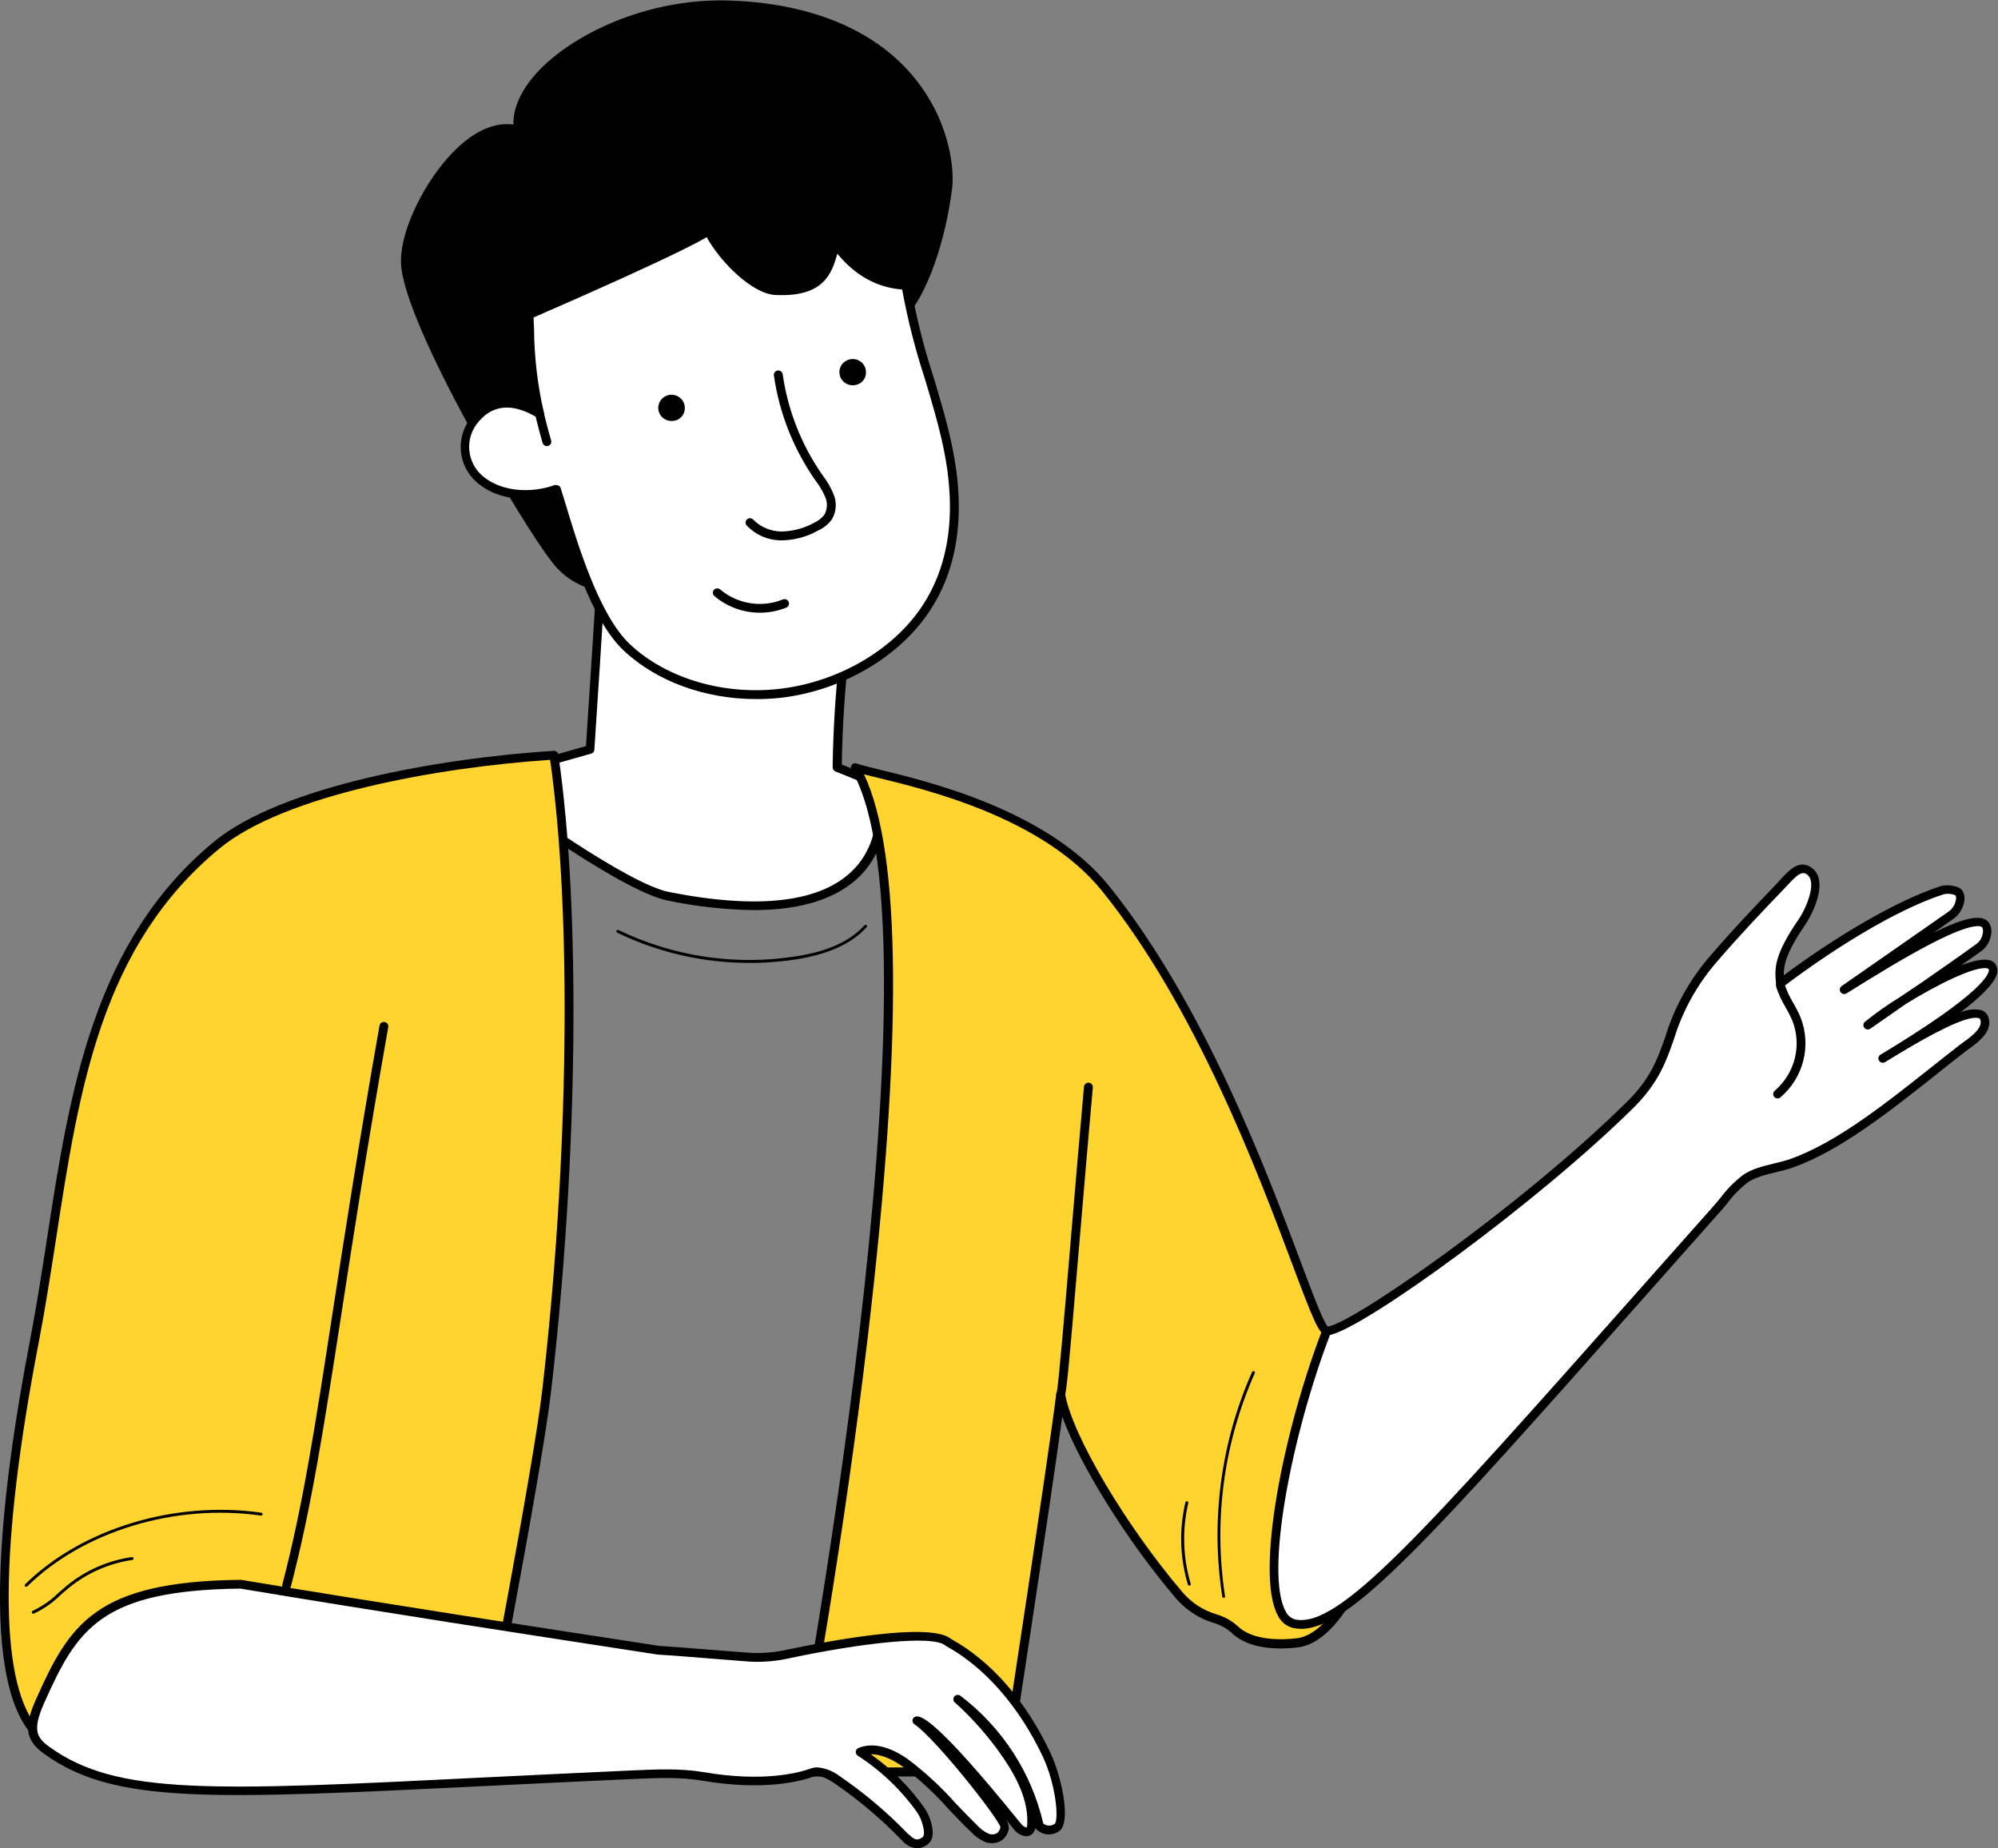 <svg width="80" height="74" viewBox="0 0 80 74" fill="none" xmlns="http://www.w3.org/2000/svg">
<rect x="0" y="0" width="80" height="74" fill="#808080" stroke="none"/>
<g clip-path="url(#clip0_6263_82287)">
<path d="M34.189 23.946C33.522 26.778 33.514 30.719 33.514 30.719L35.196 31.396C35.196 31.396 36.785 37.867 26.752 35.879C24.803 35.487 19.158 31.263 19.158 31.263L23.622 30.004C23.622 30.004 24.049 23.597 24.217 20.414C26.565 21.502 31.374 23.071 34.189 23.946Z" fill="white"/>
<path d="M30.176 36.435C29.017 36.418 27.862 36.29 26.728 36.052C24.759 35.66 19.293 31.577 19.061 31.403C19.035 31.383 19.014 31.357 19.002 31.327C18.99 31.297 18.987 31.264 18.993 31.232C18.999 31.2 19.014 31.17 19.036 31.146C19.058 31.122 19.087 31.104 19.118 31.095L23.462 29.869C23.522 28.965 23.897 23.308 24.058 20.405C24.061 20.377 24.069 20.349 24.084 20.325C24.099 20.3 24.119 20.279 24.144 20.264C24.169 20.251 24.198 20.244 24.227 20.244C24.256 20.244 24.285 20.251 24.311 20.264C26.537 21.29 31.064 22.802 34.256 23.794C34.297 23.807 34.331 23.834 34.353 23.87C34.376 23.906 34.384 23.948 34.377 23.99C33.781 26.498 33.714 29.932 33.706 30.608L35.279 31.24C35.305 31.251 35.328 31.267 35.346 31.288C35.364 31.308 35.377 31.333 35.384 31.36C35.406 31.45 35.905 33.558 34.455 35.05C33.541 35.97 32.113 36.435 30.176 36.435ZM19.549 31.336C20.717 32.193 25.147 35.388 26.788 35.711C30.413 36.427 32.901 36.123 34.181 34.807C35.341 33.617 35.114 31.922 35.041 31.526L33.452 30.885C33.419 30.872 33.391 30.849 33.371 30.82C33.351 30.791 33.341 30.757 33.34 30.722C33.34 30.683 33.356 26.873 33.986 24.067C30.899 23.111 26.658 21.7 24.382 20.68C24.205 23.906 23.802 29.954 23.798 30.014C23.796 30.05 23.783 30.085 23.76 30.113C23.737 30.141 23.706 30.162 23.671 30.171L19.549 31.336Z" fill="black"/>
<path d="M29.279 0.181C24.786 0.007 20.412 2.872 20.753 5.19C18.608 4.566 16.149 8.628 16.235 10.532C16.346 12.975 21.169 21.033 22.194 22.316C22.59 22.879 23.183 23.28 23.858 23.441C23.805 22.769 24.454 22.339 24.472 21.661C24.486 20.827 23.348 19.372 24.241 19.394C28.49 19.496 27.946 20.447 36.013 12.695C37.041 11.714 37.717 9.32 37.943 7.518C38.168 5.765 36.895 0.476 29.279 0.181Z" fill="black"/>
<path d="M23.861 23.617C23.845 23.62 23.828 23.62 23.812 23.617C23.102 23.449 22.478 23.03 22.058 22.44C20.993 21.113 16.168 13.015 16.057 10.554C15.992 9.105 17.263 6.705 18.671 5.614C19.315 5.116 19.962 4.903 20.556 4.987C20.544 4.316 20.866 3.602 21.5 2.908C22.852 1.426 25.87 -0.108 29.286 0.024C32.446 0.145 34.941 1.167 36.497 2.977C38.016 4.742 38.225 6.744 38.121 7.556C37.881 9.468 37.176 11.843 36.135 12.837C28.873 19.812 28.549 19.797 25.445 19.636C25.089 19.616 24.686 19.597 24.235 19.585C24.159 19.585 24.104 19.585 24.09 19.616C24.012 19.726 24.197 20.187 24.318 20.491C24.483 20.901 24.652 21.324 24.646 21.681C24.618 22.019 24.502 22.344 24.31 22.625C24.135 22.863 24.038 23.149 24.032 23.444C24.035 23.473 24.03 23.501 24.019 23.527C24.007 23.553 23.989 23.576 23.967 23.593C23.935 23.612 23.898 23.62 23.861 23.617ZM20.302 5.303C19.758 5.303 19.249 5.597 18.89 5.875C17.451 6.991 16.357 9.327 16.411 10.521C16.52 12.919 21.283 20.893 22.336 22.205C22.665 22.675 23.142 23.026 23.693 23.201C23.746 22.927 23.853 22.666 24.009 22.432C24.171 22.199 24.27 21.929 24.297 21.648C24.297 21.362 24.14 20.954 23.994 20.595C23.796 20.091 23.619 19.654 23.796 19.391C23.848 19.326 23.916 19.275 23.993 19.243C24.071 19.211 24.155 19.2 24.239 19.21C24.696 19.21 25.101 19.242 25.459 19.261C28.424 19.414 28.734 19.43 35.883 12.56C36.856 11.627 37.528 9.338 37.76 7.487C37.857 6.728 37.657 4.85 36.217 3.173C34.705 1.408 32.365 0.463 29.264 0.343C25.963 0.227 23.063 1.696 21.762 3.126C21.122 3.828 20.832 4.534 20.926 5.165C20.93 5.195 20.927 5.224 20.916 5.252C20.906 5.28 20.889 5.305 20.866 5.324C20.844 5.343 20.817 5.356 20.788 5.363C20.759 5.369 20.73 5.368 20.701 5.36C20.572 5.322 20.437 5.303 20.302 5.303Z" fill="black"/>
<path d="M36.276 11.436C36.276 11.389 34.739 11.581 33.444 9.763C33.192 10.728 33.056 11.724 31.06 11.64C30.087 11.595 28.663 10.032 28.303 9.091C28.303 9.091 30.431 8.587 21.184 12.601C21.196 12.797 21.206 12.972 21.21 13.146C21.221 14.303 21.359 15.455 21.621 16.582C20.404 15.846 19.523 16.123 18.948 16.896C18.681 17.266 18.573 17.726 18.647 18.174C18.721 18.623 18.972 19.025 19.345 19.292C20.104 19.863 21.301 19.947 22.288 19.59C22.803 21.247 23.695 24.587 25.107 25.918C26.611 27.332 29.004 28.034 31.332 27.74C33.66 27.446 35.855 26.171 37.043 24.406C38.392 22.414 38.408 20.029 37.953 17.862C37.498 15.695 36.604 13.627 36.276 11.436Z" fill="white"/>
<path d="M30.266 27.987C28.246 27.987 26.294 27.285 24.979 26.049C23.664 24.814 22.837 22.045 22.283 20.205L22.164 19.813C21.125 20.131 19.967 19.984 19.23 19.421C18.823 19.127 18.55 18.687 18.47 18.196C18.39 17.705 18.509 17.202 18.801 16.797C19.433 15.952 20.329 15.764 21.356 16.246C21.154 15.243 21.046 14.223 21.032 13.2V13.157C21.032 13.001 21.018 12.824 21.006 12.616C21.003 12.58 21.012 12.545 21.031 12.514C21.05 12.484 21.078 12.46 21.111 12.445C26.077 10.288 27.652 9.48 28.145 9.18C28.145 9.18 28.145 9.167 28.145 9.159C28.136 9.136 28.132 9.111 28.133 9.086C28.134 9.061 28.141 9.037 28.153 9.014C28.164 8.992 28.181 8.973 28.201 8.958C28.221 8.942 28.244 8.931 28.268 8.925C28.355 8.906 28.62 8.843 28.687 9.041C28.715 9.12 28.723 9.184 28.598 9.296C29.069 10.188 30.282 11.43 31.075 11.467C32.817 11.549 33.014 10.779 33.24 9.886C33.254 9.831 33.268 9.777 33.284 9.722C33.292 9.689 33.309 9.66 33.334 9.637C33.358 9.615 33.389 9.6 33.423 9.594C33.456 9.588 33.49 9.591 33.522 9.604C33.553 9.616 33.58 9.638 33.599 9.665C34.303 10.645 35.188 11.187 36.208 11.251C36.301 11.251 36.44 11.265 36.462 11.412C36.673 12.638 36.973 13.848 37.358 15.032C37.634 15.946 37.918 16.891 38.118 17.844C38.682 20.525 38.369 22.77 37.183 24.522C35.965 26.322 33.728 27.626 31.347 27.926C30.988 27.969 30.628 27.989 30.266 27.987ZM22.281 19.421C22.309 19.421 22.336 19.427 22.361 19.439C22.382 19.449 22.401 19.464 22.417 19.482C22.432 19.5 22.444 19.522 22.45 19.544C22.504 19.715 22.561 19.903 22.623 20.105C23.133 21.8 23.989 24.635 25.223 25.792C26.691 27.175 29.021 27.855 31.301 27.567C33.581 27.279 35.725 26.034 36.889 24.316C38.019 22.645 38.315 20.488 37.771 17.903C37.572 16.966 37.292 16.028 37.018 15.12C36.641 13.965 36.341 12.785 36.122 11.591C35.115 11.512 34.243 11.03 33.526 10.155C33.297 11.012 32.93 11.898 31.049 11.81C30.115 11.767 28.832 10.475 28.296 9.494C28.097 9.614 27.795 9.773 27.358 9.99C26.166 10.579 24.146 11.502 21.364 12.71C21.364 12.871 21.379 13.012 21.383 13.14V13.185C21.394 14.313 21.527 15.438 21.781 16.538C21.79 16.572 21.788 16.607 21.776 16.639C21.765 16.672 21.743 16.7 21.715 16.721C21.686 16.74 21.651 16.751 21.616 16.751C21.58 16.751 21.546 16.74 21.517 16.721C20.494 16.103 19.673 16.193 19.079 16.987C18.959 17.152 18.873 17.338 18.826 17.536C18.779 17.734 18.771 17.939 18.805 18.139C18.838 18.34 18.911 18.532 19.019 18.704C19.128 18.877 19.27 19.026 19.437 19.145C20.124 19.66 21.238 19.77 22.218 19.417C22.239 19.414 22.261 19.416 22.281 19.421Z" fill="black"/>
<path d="M34.674 14.906C34.675 14.8 34.645 14.697 34.586 14.609C34.527 14.521 34.443 14.453 34.345 14.413C34.246 14.373 34.137 14.363 34.033 14.384C33.928 14.406 33.833 14.458 33.759 14.534C33.685 14.609 33.635 14.705 33.617 14.809C33.599 14.913 33.613 15.02 33.657 15.116C33.701 15.211 33.773 15.292 33.864 15.347C33.955 15.402 34.061 15.429 34.167 15.424C34.235 15.422 34.302 15.408 34.364 15.382C34.426 15.355 34.483 15.317 34.53 15.269C34.577 15.22 34.614 15.164 34.639 15.101C34.663 15.039 34.675 14.973 34.674 14.906Z" fill="black"/>
<path d="M27.42 16.342C27.423 16.236 27.393 16.133 27.336 16.044C27.278 15.956 27.195 15.886 27.097 15.845C26.999 15.804 26.89 15.792 26.786 15.812C26.681 15.833 26.585 15.883 26.51 15.958C26.435 16.033 26.384 16.128 26.365 16.232C26.345 16.335 26.357 16.442 26.4 16.538C26.442 16.635 26.514 16.716 26.604 16.773C26.694 16.829 26.799 16.857 26.905 16.854C26.973 16.853 27.04 16.84 27.103 16.814C27.166 16.788 27.222 16.75 27.27 16.703C27.318 16.655 27.356 16.599 27.381 16.537C27.407 16.475 27.42 16.409 27.42 16.342Z" fill="black"/>
<path d="M30.437 24.529C29.766 24.533 29.116 24.297 28.607 23.865C28.589 23.85 28.574 23.832 28.562 23.811C28.551 23.79 28.545 23.767 28.543 23.744C28.541 23.721 28.543 23.697 28.551 23.675C28.558 23.653 28.57 23.632 28.586 23.614C28.601 23.597 28.62 23.582 28.642 23.572C28.663 23.562 28.686 23.556 28.71 23.555C28.734 23.554 28.757 23.557 28.78 23.565C28.802 23.573 28.822 23.586 28.84 23.602C29.182 23.89 29.598 24.079 30.043 24.149C30.488 24.218 30.943 24.164 31.358 23.994C31.401 23.981 31.447 23.983 31.487 24.002C31.528 24.02 31.56 24.053 31.577 24.093C31.595 24.134 31.596 24.179 31.581 24.221C31.567 24.262 31.537 24.297 31.497 24.318C31.162 24.457 30.801 24.529 30.437 24.529Z" fill="black"/>
<path d="M31.333 21.633H31.313C31.05 21.636 30.789 21.586 30.546 21.485C30.304 21.383 30.085 21.233 29.905 21.044C29.888 21.028 29.874 21.008 29.865 20.986C29.856 20.964 29.852 20.94 29.853 20.916C29.853 20.893 29.859 20.869 29.869 20.848C29.879 20.826 29.893 20.807 29.911 20.791C29.929 20.775 29.95 20.763 29.973 20.755C29.995 20.747 30.019 20.745 30.043 20.747C30.067 20.748 30.091 20.755 30.112 20.766C30.133 20.777 30.152 20.793 30.167 20.811C30.317 20.961 30.496 21.08 30.694 21.16C30.892 21.24 31.104 21.28 31.317 21.278C31.765 21.265 32.203 21.146 32.594 20.931C32.759 20.857 32.902 20.744 33.011 20.601C33.07 20.493 33.103 20.374 33.109 20.252C33.114 20.129 33.091 20.007 33.041 19.895C32.945 19.671 32.822 19.46 32.674 19.266L32.602 19.166C31.752 17.927 31.199 16.513 30.987 15.032C30.984 15.009 30.985 14.986 30.991 14.963C30.997 14.941 31.007 14.92 31.021 14.902C31.035 14.883 31.053 14.868 31.073 14.856C31.093 14.845 31.115 14.837 31.138 14.834C31.161 14.831 31.185 14.832 31.207 14.838C31.23 14.843 31.251 14.853 31.27 14.867C31.289 14.881 31.304 14.898 31.316 14.918C31.328 14.938 31.336 14.96 31.339 14.983C31.542 16.411 32.075 17.774 32.896 18.968L32.966 19.068C33.131 19.286 33.267 19.524 33.373 19.776C33.443 19.938 33.474 20.115 33.462 20.291C33.452 20.467 33.399 20.639 33.309 20.791C33.169 20.985 32.979 21.139 32.759 21.238C32.324 21.484 31.834 21.619 31.333 21.633Z" fill="black"/>
<path d="M21.897 17.86C21.858 17.86 21.821 17.847 21.79 17.824C21.759 17.801 21.737 17.769 21.726 17.732C21.557 17.144 21.482 16.825 21.341 16.252C21.335 16.229 21.334 16.206 21.338 16.183C21.342 16.161 21.35 16.139 21.362 16.119C21.374 16.099 21.39 16.082 21.409 16.069C21.428 16.055 21.449 16.046 21.472 16.04C21.495 16.035 21.518 16.034 21.541 16.037C21.564 16.041 21.587 16.049 21.606 16.061C21.626 16.073 21.644 16.089 21.657 16.107C21.671 16.126 21.681 16.147 21.686 16.169C21.824 16.738 21.901 17.052 22.068 17.636C22.074 17.659 22.076 17.682 22.073 17.704C22.07 17.727 22.063 17.75 22.052 17.77C22.04 17.79 22.025 17.807 22.007 17.821C21.988 17.835 21.967 17.846 21.945 17.852C21.93 17.858 21.913 17.86 21.897 17.86Z" fill="black"/>
<path d="M21.891 55.654C23.041 45.711 23.008 35.88 22.179 30.223C18.24 30.474 11.518 31.482 8.684 33.817C2.779 38.685 2.769 46.454 1.372 53.692C0.089 60.36 -0.497 66.914 1.311 69.204C1.483 69.424 2.808 70.291 3.086 70.242C3.919 70.097 9.675 64.149 9.675 65.927C9.675 69.5 9.22 70.94 9.22 70.94H19.18C19.18 70.94 21.498 59.04 21.891 55.654Z" fill="#FFD42E"/>
<path d="M19.18 71.118H9.221C9.193 71.118 9.166 71.112 9.141 71.099C9.116 71.087 9.094 71.069 9.078 71.047C9.061 71.025 9.05 70.999 9.046 70.973C9.041 70.946 9.043 70.918 9.052 70.892C9.052 70.876 9.499 69.425 9.499 65.93C9.499 65.85 9.483 65.795 9.459 65.783C9.026 65.587 6.841 67.466 5.536 68.588C4.231 69.709 3.451 70.366 3.117 70.425C2.72 70.496 1.329 69.513 1.17 69.323C-0.816 66.805 0.092 59.422 1.2 53.67C1.46 52.315 1.677 50.925 1.885 49.566C2.789 43.728 3.723 37.69 8.571 33.695C11.263 31.477 17.577 30.351 22.168 30.059C22.213 30.056 22.257 30.07 22.292 30.098C22.327 30.126 22.349 30.166 22.355 30.21C23.256 36.376 23.149 46.375 22.067 55.684C21.679 59.039 19.373 70.857 19.349 70.98C19.341 71.019 19.32 71.053 19.289 71.078C19.259 71.103 19.22 71.117 19.18 71.118ZM9.447 70.768H19.027C19.292 69.413 21.349 58.786 21.713 55.645C22.778 46.444 22.905 36.572 22.027 30.42C17.504 30.722 11.39 31.826 8.796 33.964C4.05 37.874 3.168 43.573 2.241 49.618C2.03 50.972 1.814 52.374 1.552 53.737C-0.02 61.881 -0.053 67.197 1.454 69.107C1.623 69.321 2.845 70.088 3.065 70.088C3.313 70.045 4.372 69.135 5.308 68.323C7.519 66.423 9.014 65.199 9.61 65.466C9.69 65.51 9.756 65.577 9.797 65.658C9.839 65.739 9.856 65.831 9.845 65.921C9.845 68.733 9.574 70.227 9.447 70.759V70.768Z" fill="black"/>
<path d="M51.955 65.766C55.038 65.394 57.803 54.075 53.129 53.286C52.484 53.177 49.762 42.387 44.284 35.582C41.368 31.958 35.147 31.072 34.249 30.719C38.267 37.582 31.917 70.932 31.917 70.932L40.236 70.948C40.236 70.948 42.123 58.664 42.476 55.83C42.743 57.434 44.84 61.072 47.21 63.851C48.094 64.886 48.886 64.684 49.437 65.223C50.07 65.857 51.244 65.851 51.955 65.766Z" fill="#FFD42E"/>
<path d="M40.235 71.118H31.912C31.886 71.118 31.86 71.113 31.837 71.102C31.813 71.091 31.792 71.075 31.775 71.055C31.758 71.035 31.746 71.012 31.74 70.987C31.733 70.962 31.733 70.936 31.738 70.91C31.801 70.579 38.03 37.547 34.091 30.819C34.072 30.787 34.064 30.751 34.067 30.714C34.07 30.678 34.085 30.643 34.109 30.616C34.133 30.588 34.166 30.568 34.202 30.56C34.238 30.551 34.276 30.554 34.31 30.568C34.457 30.626 34.791 30.707 35.212 30.811C37.238 31.301 41.979 32.454 44.418 35.484C48.202 40.19 50.709 46.858 52.056 50.453C52.541 51.743 52.998 52.963 53.178 53.129C54.908 53.437 55.862 55.184 55.794 57.934C55.711 61.366 53.989 65.707 51.972 65.951C51.283 66.035 50.02 66.068 49.307 65.362C49.098 65.18 48.851 65.046 48.584 64.97C47.992 64.788 47.467 64.44 47.07 63.97C45.098 61.658 43.215 58.608 42.533 56.714C42.005 60.564 40.422 70.865 40.406 70.979C40.398 71.018 40.376 71.052 40.345 71.078C40.314 71.103 40.275 71.117 40.235 71.118ZM32.131 70.751L40.076 70.767C40.293 69.359 41.965 58.434 42.293 55.802C42.298 55.761 42.319 55.722 42.35 55.694C42.382 55.666 42.423 55.65 42.466 55.649C42.508 55.65 42.549 55.664 42.582 55.691C42.615 55.718 42.637 55.755 42.645 55.796C42.917 57.434 45.068 61.068 47.338 63.733C47.695 64.157 48.17 64.469 48.705 64.629C49.02 64.72 49.311 64.88 49.555 65.098C50.185 65.721 51.424 65.647 51.929 65.586C53.58 65.39 55.351 61.513 55.439 57.907C55.468 56.693 55.298 53.825 53.091 53.453C52.813 53.406 52.614 52.935 51.722 50.556C50.382 46.985 47.887 40.339 44.138 35.684C41.775 32.742 37.115 31.615 35.126 31.132L34.594 31.001C36.09 34.139 36.145 41.669 34.759 53.414C33.782 61.723 32.375 69.414 32.125 70.759L32.131 70.751Z" fill="black"/>
<path d="M11.476 63.642C11.461 63.644 11.446 63.644 11.432 63.642C11.409 63.637 11.388 63.627 11.369 63.613C11.351 63.6 11.335 63.582 11.323 63.563C11.311 63.543 11.304 63.521 11.3 63.498C11.297 63.476 11.299 63.453 11.305 63.431C12.121 60.318 12.618 57.1 13.303 52.645C13.772 49.613 14.352 45.84 15.196 41.057C15.204 41.011 15.23 40.971 15.269 40.944C15.307 40.917 15.355 40.907 15.402 40.915C15.448 40.923 15.489 40.949 15.516 40.987C15.543 41.025 15.554 41.072 15.546 41.118C14.701 45.897 14.121 49.668 13.655 52.698C12.965 57.163 12.463 60.389 11.646 63.517C11.636 63.553 11.613 63.586 11.582 63.608C11.552 63.631 11.514 63.643 11.476 63.642Z" fill="black"/>
<path d="M42.472 56.005C42.447 56.005 42.422 56 42.399 55.99C42.376 55.98 42.356 55.966 42.339 55.948C42.314 55.922 42.299 55.889 42.294 55.854C42.289 55.819 42.295 55.784 42.311 55.752C42.382 55.464 42.629 52.546 42.889 49.459C43.052 47.543 43.234 45.372 43.403 43.505C43.407 43.459 43.43 43.416 43.466 43.386C43.502 43.357 43.549 43.342 43.596 43.346C43.643 43.351 43.686 43.373 43.716 43.409C43.746 43.444 43.761 43.49 43.757 43.537C43.588 45.402 43.403 47.572 43.242 49.488C42.704 55.856 42.686 55.872 42.589 55.96C42.557 55.989 42.515 56.005 42.472 56.005Z" fill="black"/>
<path d="M1.049 63.527C1.033 63.526 1.018 63.52 1.007 63.509C0.996 63.498 0.99 63.483 0.99 63.468C0.99 63.452 0.996 63.438 1.007 63.426C3.284 61.193 6.992 60.067 10.454 60.559C10.463 60.56 10.471 60.561 10.479 60.565C10.486 60.569 10.493 60.574 10.499 60.58C10.504 60.586 10.508 60.594 10.511 60.602C10.513 60.61 10.514 60.618 10.513 60.626C10.512 60.635 10.509 60.642 10.504 60.65C10.5 60.657 10.494 60.663 10.487 60.667C10.48 60.672 10.472 60.675 10.463 60.676C10.455 60.678 10.447 60.677 10.438 60.675C7.01 60.187 3.341 61.299 1.091 63.509C1.085 63.514 1.079 63.519 1.072 63.522C1.065 63.525 1.057 63.527 1.049 63.527Z" fill="black"/>
<path d="M1.331 64.602C1.319 64.602 1.308 64.598 1.298 64.592C1.289 64.585 1.281 64.575 1.278 64.564C1.274 64.557 1.273 64.55 1.272 64.542C1.272 64.534 1.274 64.526 1.277 64.519C1.28 64.512 1.284 64.506 1.29 64.5C1.295 64.495 1.302 64.491 1.309 64.488C1.695 64.307 2.045 64.063 2.346 63.764C2.459 63.664 2.579 63.568 2.698 63.462C3.439 62.863 4.332 62.473 5.28 62.337C5.296 62.334 5.311 62.338 5.324 62.347C5.337 62.357 5.345 62.37 5.348 62.386C5.35 62.401 5.346 62.416 5.337 62.429C5.327 62.441 5.313 62.45 5.298 62.452C4.373 62.587 3.502 62.967 2.779 63.552C2.66 63.648 2.543 63.748 2.43 63.85C2.119 64.159 1.757 64.411 1.359 64.598L1.331 64.602Z" fill="black"/>
<path d="M30.009 38.55C28.172 38.551 26.36 38.136 24.71 37.338C24.696 37.331 24.686 37.319 24.681 37.304C24.676 37.29 24.677 37.274 24.684 37.26C24.691 37.246 24.703 37.235 24.718 37.23C24.733 37.225 24.749 37.226 24.764 37.232C26.969 38.301 29.455 38.669 31.881 38.285C33.154 38.089 34.05 37.674 34.616 37.04C34.627 37.029 34.642 37.023 34.657 37.023C34.673 37.023 34.688 37.029 34.699 37.04C34.705 37.045 34.709 37.052 34.712 37.059C34.715 37.065 34.717 37.073 34.717 37.081C34.717 37.088 34.715 37.096 34.712 37.102C34.709 37.109 34.705 37.115 34.699 37.121C34.103 37.776 33.196 38.195 31.892 38.405C31.27 38.503 30.64 38.552 30.009 38.55Z" fill="black"/>
<path d="M65.287 44.232C67.25 42.294 66.427 40.953 68.626 38.39C69.542 37.321 70.426 36.396 71.236 35.553C71.663 35.109 72.047 34.539 72.484 34.903C73.006 35.339 72.432 36.515 72.172 36.894C71.163 38.359 71.24 38.839 71.288 39.382C73.02 38.063 75.707 36.306 77.789 35.639C77.944 35.59 78.345 35.617 78.445 35.751C78.584 35.937 78.445 36.419 78.147 36.633C76.907 37.502 75.086 38.757 73.848 39.627C76.089 38.223 79.035 36.447 79.505 37.025C79.652 37.21 79.569 37.706 79.255 37.929C77.91 38.892 76.141 40.086 74.796 41.053C75.948 40.073 79.517 38.008 79.797 38.747C80.078 39.486 76.784 41.544 75.394 42.379C76.52 41.687 79.158 40.057 79.456 40.747C79.68 41.267 78.89 41.742 78.621 41.946C76.522 43.556 74.053 45.76 71.749 46.568C71.201 46.764 70.368 46.85 69.897 47.187C69.427 47.525 69.135 47.972 68.73 48.423C57.433 61.117 53.856 65.431 51.822 65.007C50.114 64.648 51.385 57.777 53.125 53.288C54.048 53.322 61.124 48.342 65.287 44.232Z" fill="white"/>
<path d="M52.098 65.21C51.993 65.21 51.887 65.199 51.784 65.177C51.649 65.145 51.523 65.083 51.416 64.996C51.309 64.909 51.223 64.799 51.165 64.675C50.251 63.014 51.377 57.307 52.952 53.224C52.966 53.191 52.99 53.162 53.021 53.142C53.052 53.122 53.088 53.112 53.125 53.113C53.973 53.113 60.858 48.341 65.148 44.106C66.096 43.17 66.368 42.394 66.684 41.495C67.046 40.311 67.655 39.214 68.472 38.275C69.359 37.242 70.216 36.34 71.09 35.43C71.151 35.365 71.213 35.298 71.272 35.234C71.63 34.842 72.067 34.349 72.579 34.771C73.239 35.32 72.526 36.663 72.299 36.993C71.529 38.113 71.415 38.626 71.423 39.046C73.241 37.689 75.771 36.105 77.714 35.473C77.893 35.416 78.401 35.422 78.568 35.648C78.653 35.779 78.68 35.939 78.646 36.091C78.603 36.364 78.454 36.609 78.231 36.775C77.982 36.95 77.712 37.14 77.426 37.338C78.705 36.705 79.363 36.599 79.623 36.918C79.672 36.988 79.707 37.068 79.724 37.151C79.742 37.235 79.742 37.321 79.724 37.405C79.708 37.536 79.665 37.662 79.599 37.777C79.533 37.892 79.445 37.993 79.339 38.073C79.085 38.256 78.812 38.448 78.531 38.644C79.005 38.466 79.404 38.377 79.649 38.438C79.716 38.451 79.778 38.481 79.83 38.525C79.882 38.568 79.921 38.624 79.945 38.687C80.008 38.854 80.161 39.26 78.501 40.527C78.758 40.418 79.042 40.387 79.317 40.436C79.379 40.454 79.437 40.484 79.485 40.526C79.534 40.569 79.572 40.621 79.597 40.68C79.849 41.268 79.18 41.746 78.82 42.003L78.709 42.086C78.312 42.392 77.901 42.715 77.468 43.066C75.68 44.478 73.672 46.076 71.787 46.741C71.588 46.81 71.372 46.865 71.139 46.922C70.708 47.026 70.263 47.135 69.981 47.337C69.671 47.575 69.395 47.854 69.163 48.167C69.062 48.29 68.964 48.418 68.841 48.547C67.782 49.74 66.788 50.859 65.862 51.905C57.265 61.604 54.065 65.21 52.098 65.21ZM53.252 53.444C51.721 57.443 50.64 62.986 51.476 64.506C51.512 64.585 51.564 64.655 51.63 64.712C51.696 64.769 51.774 64.81 51.858 64.834C53.6 65.197 56.871 61.514 65.611 51.663L68.591 48.306C68.702 48.181 68.803 48.055 68.903 47.935C69.155 47.599 69.453 47.299 69.788 47.043C70.126 46.8 70.605 46.682 71.07 46.571C71.294 46.516 71.507 46.463 71.683 46.4C73.511 45.757 75.503 44.176 77.261 42.782C77.696 42.439 78.105 42.113 78.509 41.801L78.628 41.713C78.908 41.517 79.422 41.139 79.287 40.809C79.282 40.797 79.274 40.786 79.263 40.778C79.253 40.77 79.241 40.764 79.228 40.762C78.757 40.617 77.21 41.48 76.171 42.101C75.952 42.237 75.722 42.376 75.479 42.521C75.439 42.545 75.391 42.553 75.346 42.542C75.3 42.531 75.261 42.503 75.236 42.463C75.212 42.424 75.204 42.376 75.215 42.331C75.226 42.286 75.255 42.247 75.295 42.223L75.325 42.205L75.942 41.829C79.746 39.475 79.653 38.868 79.629 38.803C79.629 38.803 79.629 38.781 79.575 38.77C79.118 38.652 77.579 39.405 76.304 40.197C75.809 40.54 75.329 40.88 74.895 41.178C74.877 41.192 74.856 41.202 74.834 41.209C74.812 41.215 74.788 41.217 74.765 41.214C74.742 41.211 74.72 41.204 74.7 41.193C74.679 41.181 74.662 41.166 74.647 41.148C74.633 41.13 74.622 41.11 74.616 41.088C74.61 41.066 74.608 41.042 74.611 41.02C74.613 40.997 74.621 40.975 74.632 40.955C74.643 40.935 74.659 40.917 74.677 40.903C75.127 40.541 75.601 40.207 76.095 39.905L76.924 39.348C77.688 38.817 78.479 38.267 79.152 37.779C79.287 37.672 79.373 37.517 79.392 37.348C79.41 37.273 79.401 37.195 79.367 37.126C79.329 37.081 79.061 36.895 77.422 37.728C76.353 38.273 75.064 39.064 73.942 39.766C73.903 39.792 73.855 39.801 73.809 39.793C73.763 39.784 73.722 39.757 73.696 39.719C73.669 39.68 73.66 39.633 73.668 39.587C73.677 39.542 73.704 39.502 73.743 39.475C74.361 39.042 75.124 38.513 75.887 37.983C76.649 37.454 77.422 36.916 78.042 36.481C78.187 36.368 78.284 36.206 78.314 36.026C78.33 35.965 78.325 35.901 78.3 35.844C78.155 35.782 77.995 35.766 77.841 35.797C75.845 36.434 73.203 38.134 71.394 39.511C71.369 39.531 71.339 39.543 71.307 39.547C71.275 39.552 71.243 39.547 71.213 39.534C71.184 39.522 71.159 39.501 71.141 39.475C71.122 39.449 71.112 39.419 71.109 39.387V39.34C71.06 38.783 71.014 38.258 72.027 36.791C72.291 36.408 72.764 35.361 72.373 35.026C72.174 34.853 71.987 34.983 71.558 35.455L71.36 35.661C70.49 36.567 69.638 37.465 68.756 38.491C67.965 39.397 67.375 40.456 67.025 41.601C66.71 42.501 66.412 43.351 65.407 44.347C61.611 48.106 54.694 53.136 53.252 53.446V53.444Z" fill="black"/>
<path d="M71.175 43.975C71.139 43.975 71.103 43.965 71.073 43.944C71.043 43.924 71.021 43.895 71.008 43.861C70.995 43.828 70.994 43.791 71.003 43.756C71.012 43.721 71.032 43.691 71.06 43.667C71.456 43.329 71.736 42.877 71.863 42.376C71.989 41.874 71.956 41.346 71.767 40.863C71.687 40.678 71.595 40.498 71.493 40.324C71.339 40.07 71.215 39.8 71.121 39.52C71.114 39.497 71.111 39.474 71.113 39.45C71.115 39.427 71.122 39.404 71.133 39.384C71.144 39.363 71.16 39.345 71.178 39.33C71.197 39.315 71.218 39.304 71.241 39.298C71.264 39.291 71.287 39.289 71.311 39.292C71.335 39.295 71.357 39.303 71.378 39.315C71.398 39.326 71.416 39.342 71.431 39.361C71.445 39.379 71.455 39.401 71.461 39.424C71.549 39.679 71.663 39.924 71.803 40.155C71.912 40.341 72.01 40.534 72.095 40.732C72.311 41.282 72.349 41.886 72.205 42.459C72.061 43.032 71.74 43.547 71.288 43.934C71.257 43.96 71.216 43.975 71.175 43.975Z" fill="black"/>
<path d="M48.999 63.972C48.985 63.972 48.972 63.967 48.961 63.958C48.95 63.949 48.944 63.937 48.941 63.923C48.467 60.873 48.88 57.753 50.133 54.926C50.139 54.912 50.151 54.9 50.166 54.895C50.181 54.889 50.197 54.889 50.212 54.895C50.226 54.902 50.237 54.913 50.243 54.928C50.249 54.943 50.249 54.959 50.242 54.973C48.996 57.778 48.583 60.875 49.05 63.904C49.052 63.911 49.052 63.919 49.051 63.926C49.049 63.934 49.046 63.941 49.042 63.947C49.037 63.954 49.031 63.959 49.025 63.963C49.018 63.967 49.011 63.969 49.003 63.97L48.999 63.972Z" fill="black"/>
<path d="M47.619 63.48C47.606 63.48 47.594 63.476 47.584 63.468C47.574 63.461 47.567 63.451 47.563 63.439C47.243 62.368 47.209 61.234 47.464 60.146C47.468 60.131 47.477 60.118 47.491 60.11C47.504 60.102 47.52 60.1 47.535 60.103C47.543 60.105 47.55 60.108 47.556 60.112C47.562 60.117 47.568 60.122 47.572 60.128C47.576 60.135 47.579 60.142 47.58 60.149C47.581 60.157 47.581 60.164 47.579 60.172C47.329 61.24 47.362 62.354 47.676 63.406C47.679 63.413 47.68 63.421 47.679 63.428C47.678 63.436 47.676 63.443 47.672 63.45C47.669 63.457 47.664 63.463 47.657 63.468C47.651 63.473 47.644 63.476 47.637 63.478L47.619 63.48Z" fill="black"/>
<path d="M9.629 63.424C15.177 64.347 20.775 65.208 26.372 66.069C26.885 66.099 29.415 66.303 30.041 66.35C30.575 66.377 31.11 66.328 31.63 66.205C33.442 65.824 37.295 65.146 37.986 65.754C39.673 66.685 41.016 68.34 41.921 70.264C42.432 71.341 42.672 72.99 42.319 73.184C42.211 73.254 42.08 73.284 41.952 73.268C41.824 73.251 41.706 73.189 41.619 73.094C41.169 71.082 40.015 69.291 38.36 68.036C39.103 68.704 39.764 69.457 40.326 70.28C40.896 71.113 41.375 72.072 41.319 73.076C41.322 73.155 41.297 73.231 41.248 73.294C41.113 73.433 40.885 73.282 40.761 73.133C40.521 72.843 37.446 68.978 36.723 68.899C37.579 69.458 40.298 72.88 40.253 73.166C40.233 73.307 40.163 73.436 40.054 73.529C39.974 73.583 39.882 73.615 39.785 73.623C39.689 73.631 39.592 73.614 39.504 73.574C39.329 73.492 39.171 73.377 39.039 73.237C38.11 72.35 37.309 71.319 36.258 70.58C35.732 70.211 35.053 69.915 34.455 70.154C35.409 70.769 36.235 71.557 36.89 72.478C36.993 72.626 37.071 72.788 37.122 72.96C37.198 73.215 37.267 73.574 37.045 73.721C36.685 73.963 36.475 73.755 36.25 73.555C35.427 72.699 34.516 71.929 33.533 71.256C33.231 71.06 32.862 70.848 32.518 70.972C32.22 71.078 30.786 71.56 28.17 71.121C27.278 70.968 26.382 71.005 25.204 71.058C9.772 71.758 5.071 72.362 1.895 70.078C1.273 69.63 1.124 69.223 1.62 68.107C2.937 65.124 3.942 63.487 9.629 63.424Z" fill="white"/>
<path d="M36.721 73.999C36.49 73.976 36.276 73.866 36.125 73.691L36.109 73.677C35.292 72.826 34.388 72.061 33.412 71.394C33.156 71.222 32.828 71.035 32.558 71.131C32.037 71.318 30.56 71.704 28.12 71.288C27.227 71.135 26.285 71.178 25.192 71.228C23.137 71.32 21.242 71.414 19.571 71.496C8.354 72.045 4.574 72.232 1.772 70.218C1.023 69.68 0.941 69.149 1.44 68.035C2.783 65.021 3.823 63.313 9.622 63.248H9.653C15.283 64.185 20.928 65.054 26.384 65.891C26.772 65.915 28.172 66.025 29.189 66.105L30.049 66.172C30.563 66.197 31.078 66.149 31.579 66.031C33.263 65.678 37.244 64.933 38.068 65.607C39.695 66.507 41.075 68.09 42.062 70.18C42.502 71.11 42.927 73.032 42.38 73.328C42.236 73.42 42.062 73.457 41.891 73.431C41.721 73.406 41.566 73.32 41.455 73.191C41.442 73.272 41.404 73.347 41.347 73.406C41.313 73.443 41.27 73.472 41.222 73.49C41.175 73.509 41.124 73.517 41.073 73.514C40.979 73.501 40.889 73.47 40.807 73.422C40.725 73.374 40.654 73.311 40.597 73.236L40.489 73.104L40.281 72.847C40.351 72.948 40.392 73.066 40.398 73.189C40.373 73.371 40.281 73.537 40.14 73.657C40.035 73.731 39.913 73.776 39.785 73.789C39.657 73.801 39.528 73.78 39.411 73.728C39.215 73.636 39.038 73.509 38.89 73.353C38.578 73.055 38.277 72.737 37.985 72.43C37.425 71.798 36.803 71.223 36.127 70.714C35.784 70.472 35.319 70.224 34.868 70.233C35.7 70.819 36.423 71.541 37.007 72.369C37.121 72.532 37.208 72.712 37.264 72.902C37.317 73.079 37.478 73.618 37.117 73.857C37.002 73.943 36.864 73.992 36.721 73.999ZM32.723 70.755C33.05 70.784 33.361 70.906 33.619 71.106C34.612 71.784 35.532 72.562 36.364 73.428H36.374C36.598 73.636 36.699 73.714 36.926 73.563C37.019 73.502 37.021 73.3 36.926 72.996C36.882 72.844 36.815 72.698 36.727 72.565C36.087 71.663 35.278 70.889 34.344 70.286C34.317 70.269 34.295 70.245 34.281 70.216C34.267 70.187 34.261 70.155 34.264 70.124C34.268 70.092 34.28 70.062 34.299 70.036C34.318 70.011 34.344 69.991 34.373 69.978C35.077 69.696 35.835 70.065 36.346 70.424C37.041 70.947 37.682 71.538 38.257 72.188C38.547 72.492 38.853 72.808 39.151 73.1C39.267 73.225 39.406 73.326 39.56 73.4C39.618 73.429 39.684 73.442 39.749 73.439C39.815 73.435 39.878 73.415 39.933 73.381C40.001 73.32 40.045 73.237 40.058 73.147C39.925 72.722 37.416 69.559 36.612 69.029C36.581 69.008 36.557 68.978 36.544 68.942C36.532 68.907 36.531 68.869 36.542 68.833C36.556 68.796 36.582 68.764 36.616 68.743C36.65 68.722 36.689 68.713 36.729 68.717C36.912 68.737 37.468 68.798 40.779 72.888L40.885 73.016C40.939 73.09 41.017 73.144 41.107 73.167C41.123 73.132 41.13 73.095 41.129 73.057C41.177 72.251 40.871 71.398 40.169 70.371C39.615 69.559 38.964 68.816 38.231 68.156C38.197 68.126 38.176 68.084 38.173 68.04C38.169 67.995 38.184 67.95 38.213 67.915C38.243 67.881 38.285 67.859 38.33 67.855C38.375 67.85 38.421 67.862 38.457 67.89C40.131 69.162 41.303 70.971 41.773 73.004C41.836 73.054 41.914 73.083 41.995 73.087C42.076 73.09 42.156 73.068 42.223 73.024C42.408 72.883 42.283 71.455 41.757 70.331C40.811 68.329 39.439 66.756 37.893 65.905C37.882 65.899 37.871 65.892 37.861 65.884C37.353 65.431 34.383 65.803 31.668 66.374C31.134 66.5 30.584 66.55 30.035 66.523L29.175 66.456C28.206 66.38 26.74 66.26 26.37 66.243H26.352C20.896 65.405 15.255 64.537 9.626 63.599C4.04 63.666 3.09 65.213 1.77 68.176C1.281 69.272 1.47 69.567 1.986 69.941C4.687 71.882 8.436 71.706 19.559 71.151C21.232 71.071 23.135 70.977 25.183 70.884C26.295 70.833 27.254 70.79 28.188 70.949C30.542 71.351 31.948 70.984 32.445 70.808C32.533 70.774 32.628 70.756 32.723 70.755Z" fill="black"/>
</g>
<defs>
<clipPath id="clip0_6263_82287">
<rect width="80" height="74" fill="white"/>
</clipPath>
</defs>
</svg>
